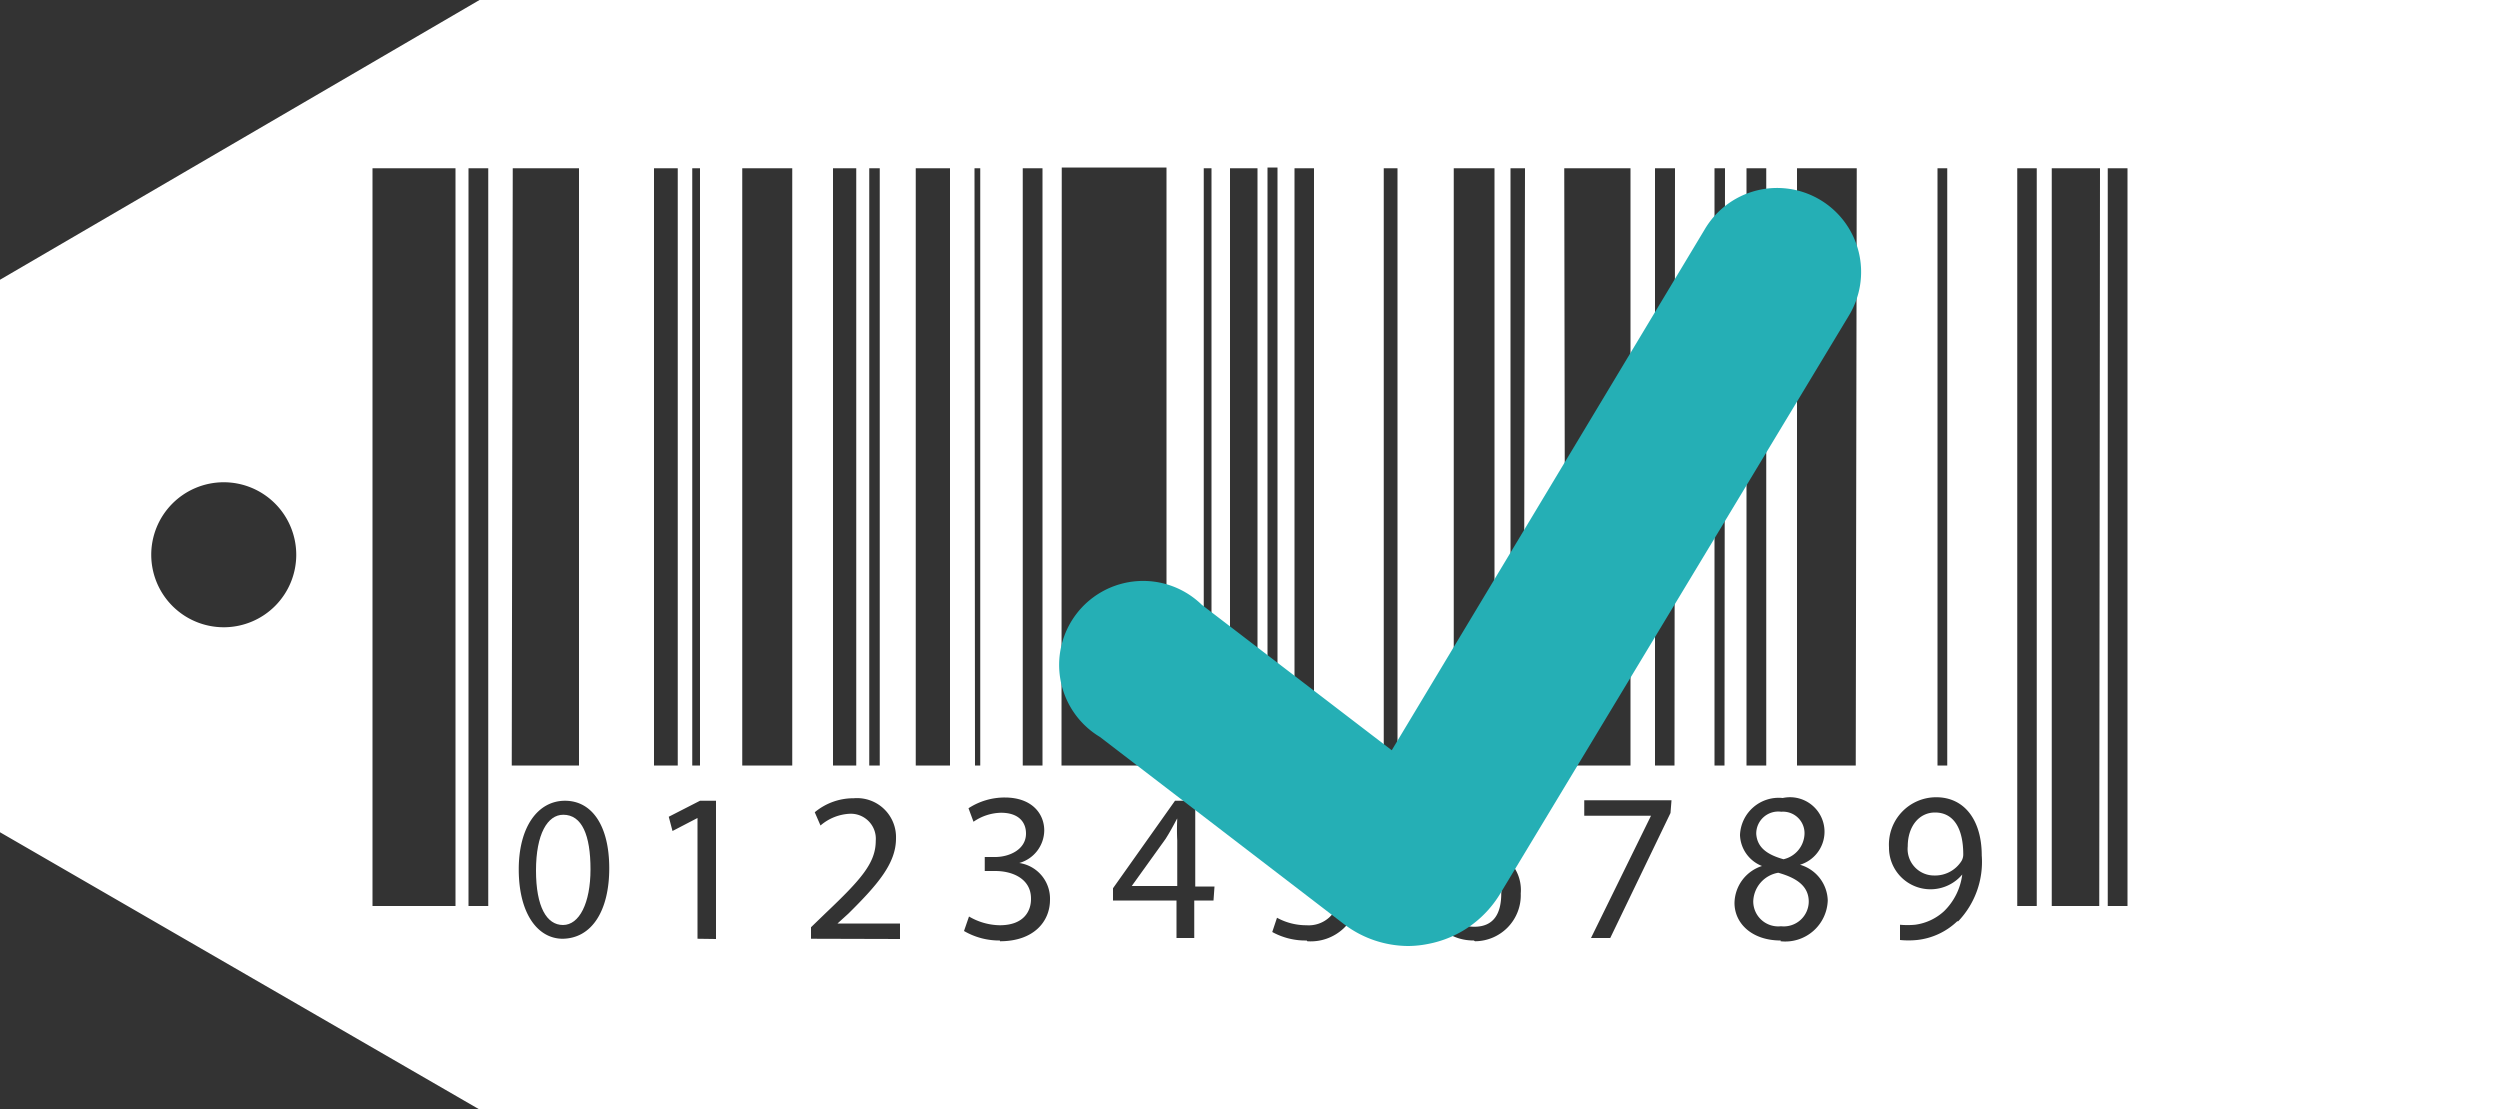 <svg xmlns="http://www.w3.org/2000/svg" viewBox="0 0 100 44.37"><rect x="0" y="0" width="100" height="44.37" fill="#333333" stroke="none"/><defs><style>.a{fill:#fff;}.b{fill:#25afb5;}</style></defs><path class="a" d="M47.08,60.56c-.17.32-.3.56-.46.81l-1.35,1.88v0h1.82V61.43a8.42,8.42,0,0,1,0-.87Z" transform="translate(0 -27.81)"/><path class="a" d="M77.4,60.31c-.64,0-1.09.56-1.09,1.35a1.06,1.06,0,0,0,1.06,1.17,1.25,1.25,0,0,0,1.09-.58.51.51,0,0,0,.07-.27C78.53,61,78.18,60.31,77.4,60.31Z" transform="translate(0 -27.81)"/><path class="a" d="M71.34,62.18a1.08,1.08,0,0,0,.84-1,.86.86,0,0,0-.93-.9.88.88,0,0,0-1,.89C70.29,61.72,70.7,62,71.34,62.18Z" transform="translate(0 -27.81)"/><path class="a" d="M58.91,62.29a1.22,1.22,0,0,0-1.07.68.54.54,0,0,0-.09.33c0,.91.43,1.58,1.22,1.58s1.08-.54,1.08-1.33A1.12,1.12,0,0,0,58.91,62.29Z" transform="translate(0 -27.81)"/><path class="a" d="M71.13,62.72a1.2,1.2,0,0,0-1,1.14,1,1,0,0,0,1.11,1,1,1,0,0,0,1.11-1C72.34,63.26,71.88,62.93,71.13,62.72Z" transform="translate(0 -27.81)"/><path class="a" d="M19.18,27.81,0,39V61.1L19.18,72.19H100V27.81ZM77.5,34.54h.39V58.43H77.5Zm-7.64,0h.79V58.43h-.79Zm-10.08,0V58.43H58.15V34.54Zm-8,0h.78V58.43h-.78Zm-3.32,0V58.43h-.31V34.54Zm-7.55,0h.79V58.43h-.79Zm-1.93,0h.23V58.43H39Zm-4.21,0h.42V58.43h-.42Zm-.52,0V58.43h-.93V34.54Zm-6.56,0H28V58.43h-.31ZM9,52.9A2.9,2.9,0,1,1,11.85,50,2.9,2.9,0,0,1,9,52.9Zm5.9,11.15V34.54h3.32V64.05Zm3.84,0V34.54h.79V64.05Zm1.77-29.51h2.65V58.43H20.47Zm2,30.82c-1,0-1.75-1-1.76-2.74s.77-2.78,1.85-2.78,1.77,1,1.77,2.7S23.67,65.36,22.48,65.36Zm3.65-30.82h.95V58.43h-.95ZM27.9,65.36V60.53h0l-1,.52-.15-.57L28,59.84h.64v5.53Zm1.79-6.93V34.54h2V58.43Zm2.75,6.93V64.9l.59-.57c1.41-1.34,2-2,2-2.89A1,1,0,0,0,34,60.36a1.93,1.93,0,0,0-1.18.47l-.23-.53a2.42,2.42,0,0,1,1.56-.56,1.56,1.56,0,0,1,1.69,1.61c0,1-.74,1.85-1.9,3l-.44.4v0H36v.62ZM38,58.43H36.63V34.54H38Zm2,7a2.8,2.8,0,0,1-1.44-.38l.2-.58a2.5,2.5,0,0,0,1.23.35c1,0,1.26-.61,1.25-1.07,0-.77-.71-1.1-1.43-1.1h-.42v-.56h.42c.55,0,1.23-.29,1.23-.94,0-.44-.28-.83-1-.83a2,2,0,0,0-1.1.36l-.2-.54a2.65,2.65,0,0,1,1.45-.43c1.09,0,1.58.65,1.58,1.32a1.37,1.37,0,0,1-1,1.3v0A1.44,1.44,0,0,1,42,63.8C42,64.68,41.34,65.46,40,65.46Zm2.47-30.92h4.19V58.43h-4.2Zm6.07,29.32h-.77v1.5h-.71v-1.5H44.52v-.49L47,59.84h.81v3.43h.77Zm.66-5.43V34.54H50.3V58.43Zm1.5-23.89h.4V58.43h-.4Zm1.57,30.92a2.75,2.75,0,0,1-1.38-.34l.19-.57a2.44,2.44,0,0,0,1.18.3,1.22,1.22,0,0,0,1.31-1.2c0-.71-.49-1.22-1.59-1.22a5,5,0,0,0-.76.06l.35-2.65h2.65v.63H52.13l-.21,1.42a2.52,2.52,0,0,1,1.64.26,1.58,1.58,0,0,1,.79,1.42A1.92,1.92,0,0,1,52.29,65.46Zm3.08-7V34.54h.55V58.43Zm3.6,7c-1.18,0-2-.92-2-2.36A3.46,3.46,0,0,1,58,60.61a3,3,0,0,1,1.76-.82,4.27,4.27,0,0,1,.55,0v.61a2.94,2.94,0,0,0-.56,0,2.23,2.23,0,0,0-1.92,2h0a1.68,1.68,0,0,1,1.34-.64,1.65,1.65,0,0,1,1.66,1.79A1.84,1.84,0,0,1,59,65.46Zm2-7h-.53V34.54H61Zm1.62-23.89h2.65V58.43H62.61Zm4.25,25.79-2.41,5h-.77l2.4-4.89H63.37v-.62h3.49Zm.16-1.9h-.78V34.54H67Zm2,0h-.4V34.54H69Zm2.25,7c-1.16,0-1.85-.69-1.85-1.5a1.58,1.58,0,0,1,1.1-1.48v0a1.38,1.38,0,0,1-.88-1.24,1.55,1.55,0,0,1,1.71-1.48A1.38,1.38,0,0,1,72,62.4v0a1.53,1.53,0,0,1,1.11,1.43A1.7,1.7,0,0,1,71.22,65.46Zm3-7H71.88V34.54h2.39Zm4.06,6.23a2.75,2.75,0,0,1-1.61.75,3.48,3.48,0,0,1-.68,0v-.61a3.36,3.36,0,0,0,.6,0,2.12,2.12,0,0,0,1.16-.54,2.48,2.48,0,0,0,.73-1.47h0a1.66,1.66,0,0,1-2.93-1.09,1.89,1.89,0,0,1,1.89-2c1.13,0,1.82.92,1.82,2.33A3.44,3.44,0,0,1,78.33,64.66Zm3.18-.61h-.78V34.54h.78Zm2.5,0h-1.9V34.54H84Zm1.13,0h-.79V34.54h.79Z" transform="translate(0 -27.81)"/><path class="a" d="M22.53,60.4c-.63,0-1.09.77-1.09,2.23s.43,2.18,1.08,2.18,1.1-.87,1.1-2.23S23.28,60.4,22.53,60.4Z" transform="translate(0 -27.81)"/><path class="b" d="M56.35,65.65a4.27,4.27,0,0,1-2.61-.89L44,57.29A3.36,3.36,0,1,1,48.07,52l7.6,5.82L68.18,37a3.36,3.36,0,1,1,5.76,3.46L60,63.57a4.3,4.3,0,0,1-2.89,2A4.15,4.15,0,0,1,56.35,65.65Zm1.47-6.23h0Z" transform="translate(0 -27.81)"/></svg>